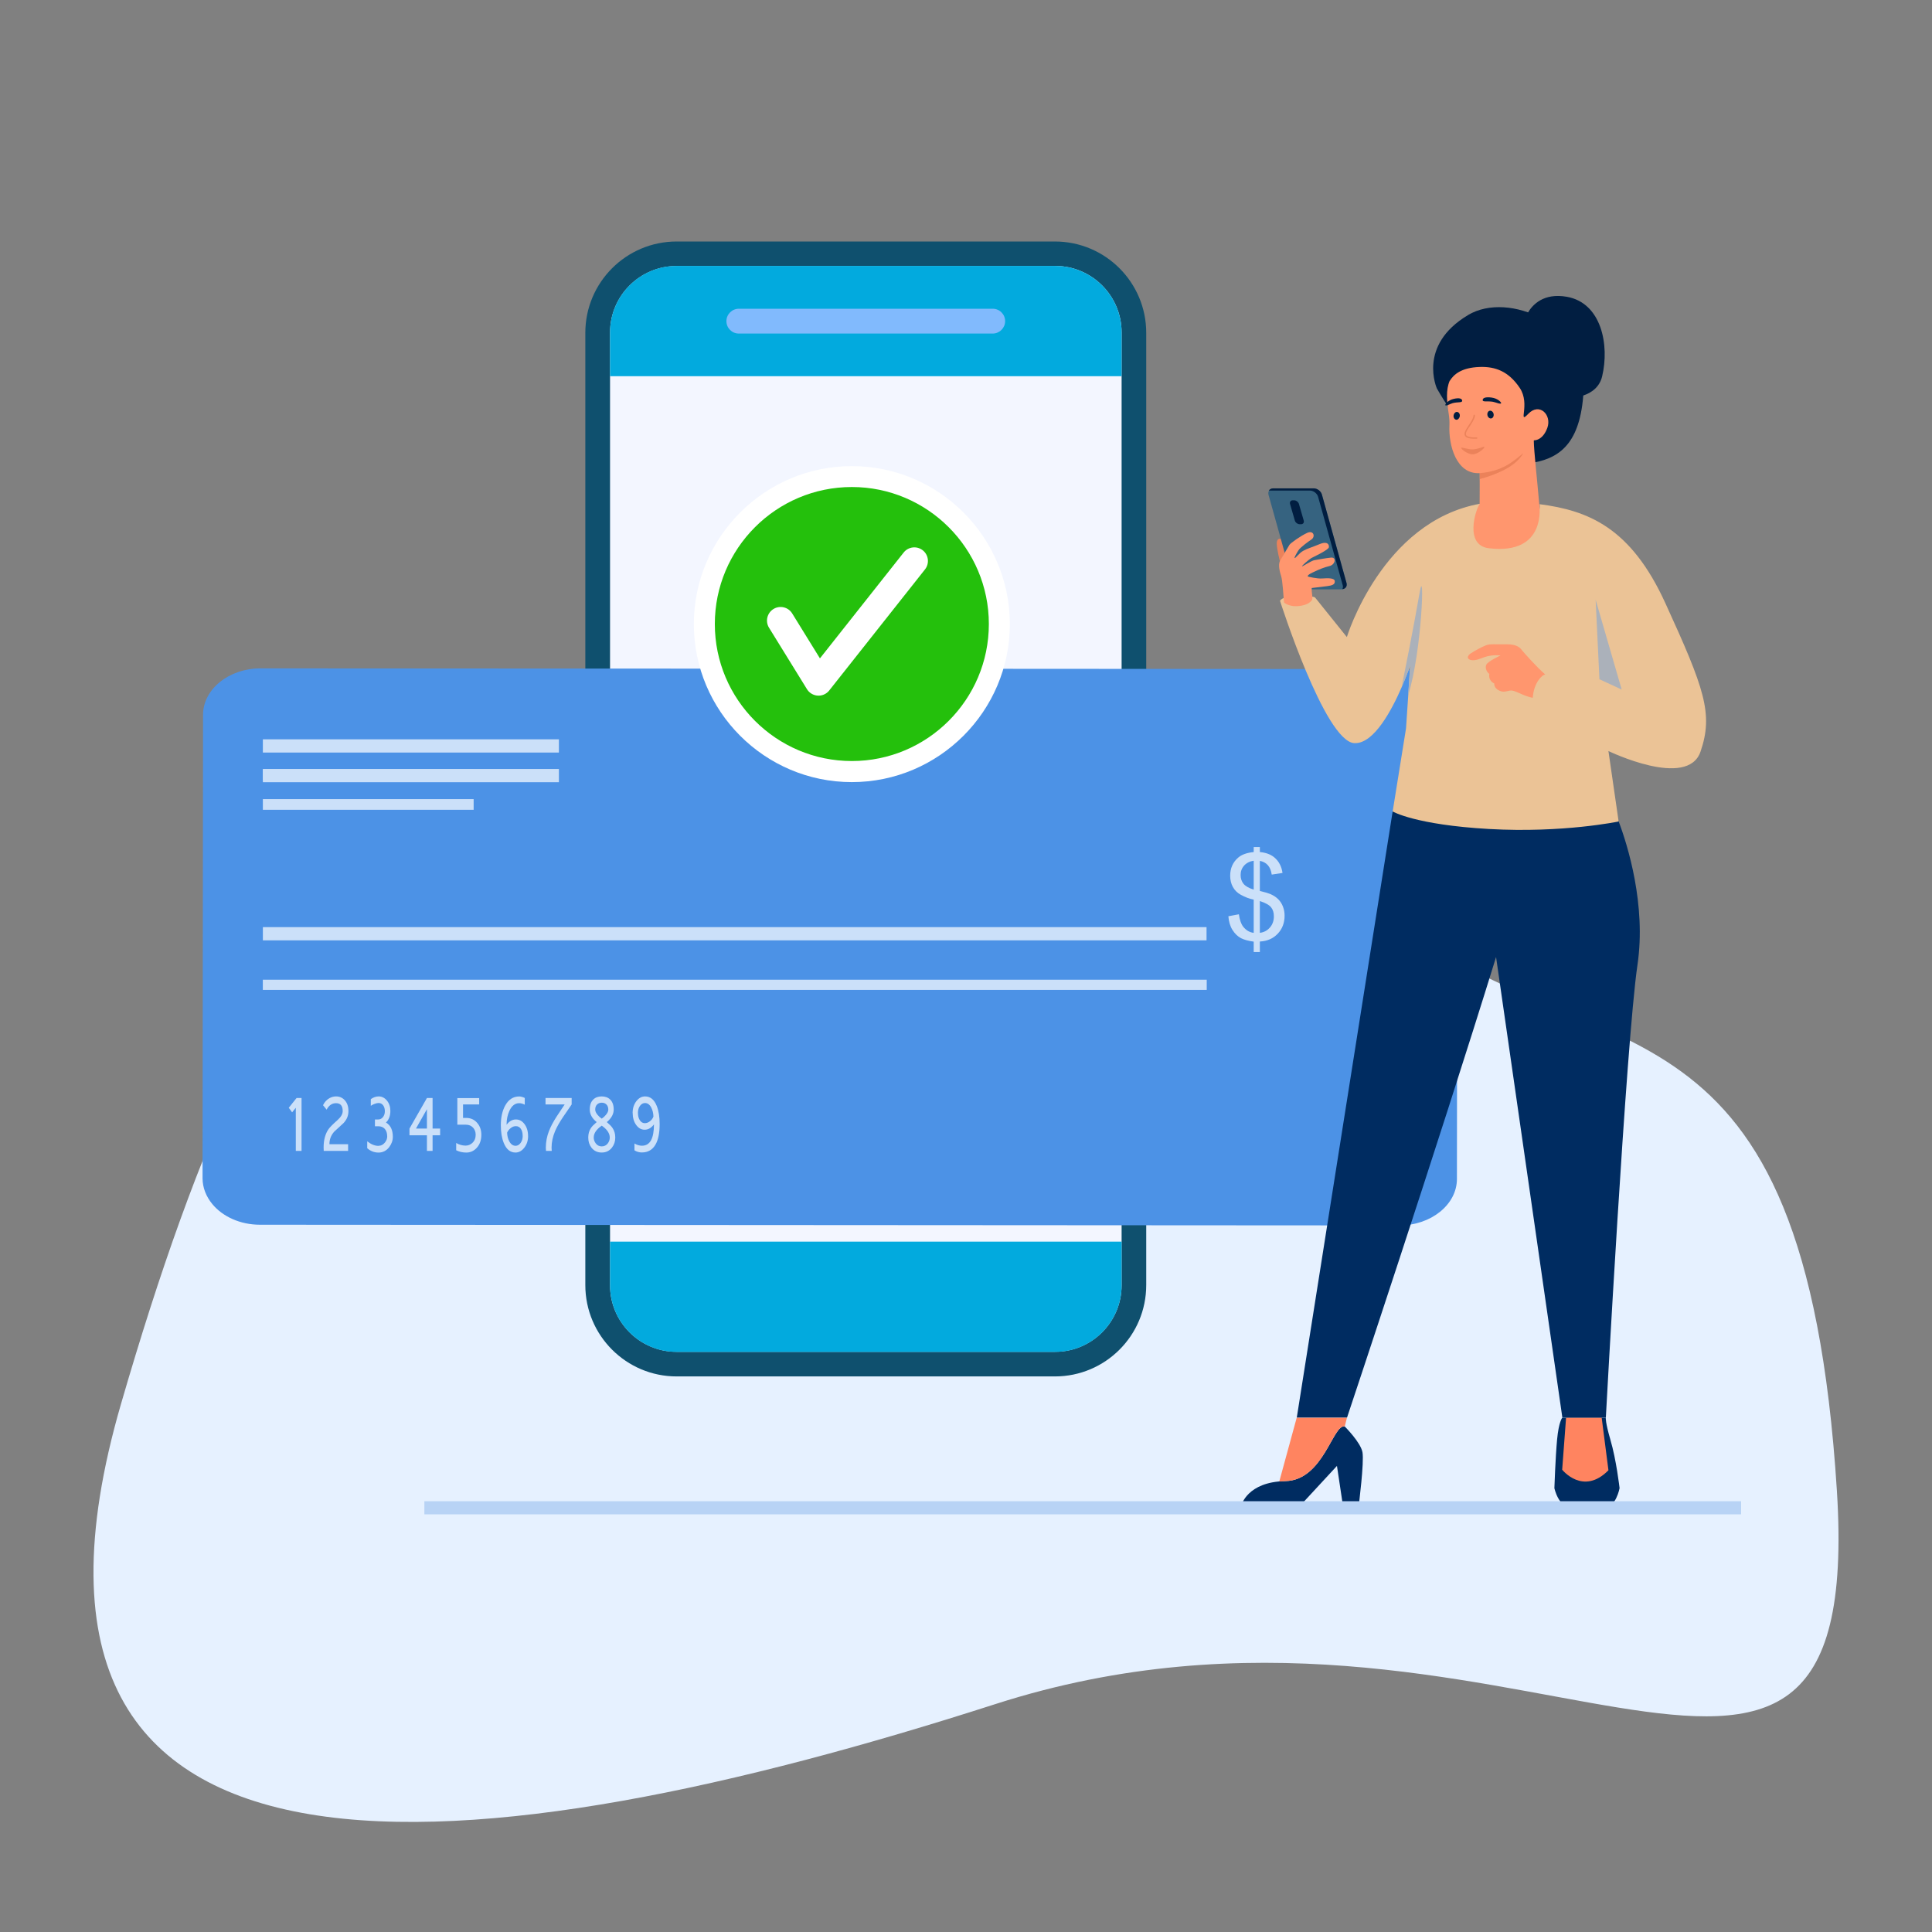 <svg width="248" height="248" viewBox="0 0 248 248" fill="none" xmlns="http://www.w3.org/2000/svg">
<rect x="0" y="0" width="248" height="248" fill="#808080" stroke="none"/>
<path fill-rule="evenodd" clip-rule="evenodd" d="M120.967 84.873C148.26 84.873 159.759 103.846 179.462 118.596C205.541 138.117 231.618 125.409 235.792 191.366C239.508 250.069 193.135 197.722 127.752 218.749C62.367 239.778 -4.225 248.245 15.535 180.209C35.297 112.173 57.55 84.873 120.967 84.873Z" fill="#E6F1FF"/>
<path d="M131.877 171C131.877 173.785 129.854 176.058 127.366 176.058H78.496C76.02 176.058 73.985 173.785 73.985 171V170C73.985 167.215 76.008 164.942 78.496 164.942H127.366C129.842 164.942 131.877 167.215 131.877 170V171Z" fill="#E6F1FF"/>
<path d="M135.409 31H86.861C80.385 31 75.135 36.25 75.135 42.726V164.959C75.135 171.435 80.385 176.684 86.861 176.684H135.409C141.885 176.684 147.135 171.435 147.135 164.959V42.726C147.135 36.25 141.885 31 135.409 31Z" fill="#0F506E"/>
<path d="M86.848 34.134H135.435C140.149 34.134 143.975 37.96 143.975 42.673V164.985C143.975 169.699 140.149 173.524 135.435 173.524H86.848C82.134 173.524 78.308 169.699 78.308 164.985V42.687C78.308 37.973 82.134 34.147 86.848 34.147V34.134Z" fill="#F3F6FF"/>
<path d="M135.435 34.134H86.848C82.134 34.134 78.308 37.96 78.308 42.673V48.288H143.975V42.673C143.975 37.96 140.149 34.134 135.435 34.134Z" fill="#02AADE"/>
<path d="M135.435 173.538H86.848C82.134 173.538 78.308 169.712 78.308 164.998V159.383H143.975V164.998C143.975 169.712 140.149 173.538 135.435 173.538Z" fill="#02AADE"/>
<path d="M127.43 42.817H94.838C93.95 42.817 93.245 42.099 93.245 41.224C93.245 40.349 93.963 39.631 94.838 39.631H127.43C128.318 39.631 129.023 40.349 129.023 41.224C129.023 42.099 128.305 42.817 127.43 42.817Z" fill="#81BAFD"/>
<path d="M187.08 91.857L187.017 151.337C187.017 154.624 183.694 157.301 179.634 157.301L33.368 157.212C30.828 157.212 28.571 156.159 27.254 154.56C26.47 153.608 26 152.467 26 151.236L26.063 91.756C26.063 88.47 29.386 85.793 33.447 85.793L179.712 85.881C181.499 85.881 183.145 86.401 184.415 87.264C186.045 88.368 187.08 90.017 187.08 91.857Z" fill="#4C92E6"/>
<g opacity="0.75">
<path d="M33.742 94.902H71.743V96.602H33.742V94.902Z" fill="#F5F9FF"/>
<path d="M33.742 98.772H60.8V100.142H33.742V98.772Z" fill="#F5F9FF"/>
<path d="M33.742 98.709H71.743V100.409H33.742V98.709Z" fill="#F5F9FF"/>
<path d="M33.742 102.578H60.8V103.949H33.742V102.578Z" fill="#F5F9FF"/>
<path d="M33.743 119.009H154.877V120.709H33.743V119.009Z" fill="#F5F9FF"/>
<path d="M33.737 125.76H154.901V127.069H33.737V125.76Z" fill="#F5F9FF"/>
<path d="M38.708 140.945V147.738H37.971V142.197L37.497 142.784L37.067 142.197L38.067 140.945H38.713H38.708Z" fill="#F5F9FF"/>
<path d="M41.541 147.28C41.541 146.329 41.751 145.546 42.177 144.934C42.335 144.705 42.727 144.309 43.354 143.75C43.775 143.372 43.99 142.995 43.99 142.622C43.99 141.944 43.703 141.61 43.139 141.61C42.617 141.61 42.215 141.886 41.928 142.441L41.464 141.868C41.67 141.447 41.957 141.142 42.325 140.946C42.593 140.807 42.861 140.74 43.134 140.74C43.589 140.74 43.967 140.907 44.263 141.237C44.574 141.581 44.727 142.045 44.727 142.627C44.727 143.21 44.517 143.721 44.096 144.165C43.703 144.528 43.311 144.887 42.919 145.245C42.498 145.703 42.287 146.248 42.287 146.878H44.684V147.738H41.555C41.546 147.581 41.541 147.428 41.541 147.28Z" fill="#F5F9FF"/>
<path d="M48.589 147.079C48.909 147.079 49.177 146.941 49.402 146.668C49.603 146.42 49.703 146.162 49.703 145.89C49.703 145.479 49.603 145.154 49.402 144.92C49.201 144.691 48.918 144.571 48.56 144.571H48.129V143.702H48.536C48.785 143.702 48.99 143.602 49.153 143.401C49.316 143.2 49.402 142.947 49.402 142.641C49.402 142.336 49.325 142.073 49.177 141.877C49.024 141.681 48.833 141.586 48.593 141.586C48.445 141.586 48.263 141.629 48.053 141.71C47.856 141.786 47.708 141.868 47.598 141.949V141.089C47.933 140.855 48.268 140.74 48.608 140.74C49.019 140.74 49.368 140.917 49.66 141.265C49.962 141.624 50.11 142.073 50.11 142.603C50.11 143.229 49.923 143.726 49.546 144.093C50.134 144.438 50.426 145.054 50.426 145.928C50.426 146.401 50.268 146.84 49.962 147.246C49.603 147.715 49.143 147.949 48.589 147.949C48.033 147.949 47.574 147.762 47.139 147.394V146.501C47.632 146.893 48.115 147.089 48.589 147.089V147.079Z" fill="#F5F9FF"/>
<path d="M56.496 145.732H55.529V147.738H54.802V145.732H52.563V144.867L54.802 140.945H55.529V144.867H56.496V145.732ZM54.802 144.867V142.383L53.395 144.867H54.802Z" fill="#F5F9FF"/>
<path d="M61.51 140.945V141.772H59.438V143.501H59.836C60.419 143.501 60.898 143.716 61.261 144.146C61.615 144.556 61.787 145.063 61.787 145.67C61.787 146.362 61.587 146.926 61.185 147.356C60.816 147.752 60.371 147.948 59.855 147.948C59.381 147.948 58.946 147.848 58.558 147.652V146.72C58.946 146.94 59.348 147.055 59.764 147.055C60.089 147.055 60.381 146.94 60.63 146.711C60.917 146.448 61.06 146.1 61.06 145.665C61.06 145.307 60.95 145.006 60.74 144.767C60.506 144.504 60.194 144.37 59.802 144.37H58.706V140.955H61.506L61.51 140.945Z" fill="#F5F9FF"/>
<path d="M67.79 145.819C67.79 146.407 67.627 146.909 67.302 147.324C66.977 147.74 66.599 147.945 66.168 147.945C65.498 147.945 64.996 147.534 64.666 146.718C64.412 146.092 64.288 145.332 64.288 144.434C64.288 143.44 64.475 142.6 64.847 141.917C65.278 141.133 65.881 140.746 66.647 140.746C66.848 140.746 67.087 140.809 67.36 140.937V141.802C67.106 141.673 66.867 141.611 66.637 141.611C66.116 141.611 65.709 141.926 65.403 142.562C65.149 143.092 65.025 143.703 65.025 144.382C65.369 143.923 65.766 143.699 66.221 143.699C66.675 143.699 67.025 143.894 67.326 144.291C67.632 144.697 67.785 145.208 67.785 145.824L67.79 145.819ZM67.091 145.81C67.091 145.428 67.015 145.122 66.857 144.898C66.699 144.668 66.488 144.558 66.216 144.558C65.982 144.558 65.752 144.644 65.541 144.821C65.345 144.974 65.197 145.165 65.096 145.389C65.111 145.819 65.202 146.192 65.379 146.517C65.585 146.894 65.852 147.08 66.187 147.08C66.431 147.08 66.642 146.956 66.823 146.718C67.005 146.474 67.096 146.173 67.096 145.81H67.091Z" fill="#F5F9FF"/>
<path d="M70.49 145.134C70.701 144.595 71.021 143.988 71.452 143.324C71.797 142.808 72.136 142.288 72.481 141.772H70.026V140.945H73.38V141.772C73.016 142.297 72.657 142.827 72.294 143.357C71.83 144.046 71.485 144.652 71.26 145.182C70.954 145.909 70.801 146.62 70.801 147.318C70.801 147.475 70.811 147.619 70.825 147.738H70.088C70.07 147.58 70.064 147.437 70.064 147.318C70.064 146.592 70.203 145.861 70.485 145.134H70.49Z" fill="#F5F9FF"/>
<path d="M76.151 141.142C76.424 140.874 76.787 140.74 77.237 140.74C77.687 140.74 78.055 140.874 78.328 141.142C78.629 141.438 78.778 141.868 78.778 142.431C78.778 142.995 78.481 143.558 77.893 144.036C78.246 144.337 78.495 144.591 78.634 144.805C78.864 145.149 78.979 145.555 78.979 146.018C78.979 146.511 78.84 146.941 78.558 147.304C78.232 147.729 77.797 147.944 77.242 147.944C76.687 147.944 76.252 147.738 75.926 147.323C75.649 146.964 75.51 146.53 75.51 146.018C75.51 145.551 75.625 145.144 75.849 144.801C75.988 144.591 76.237 144.337 76.591 144.036C75.998 143.558 75.706 143.024 75.706 142.431C75.706 141.839 75.855 141.433 76.156 141.142H76.151ZM76.453 146.745C76.649 147.017 76.912 147.155 77.237 147.155C77.562 147.155 77.831 147.022 78.027 146.759C78.189 146.539 78.271 146.291 78.271 146.018C78.271 145.479 77.926 144.968 77.242 144.495C76.558 144.968 76.213 145.479 76.213 146.018C76.213 146.277 76.295 146.52 76.457 146.745H76.453ZM76.715 143.119C76.874 143.31 77.05 143.468 77.242 143.592C77.433 143.468 77.61 143.31 77.768 143.119C77.979 142.871 78.084 142.646 78.084 142.436C78.084 142.145 77.998 141.92 77.826 141.758C77.672 141.615 77.476 141.547 77.242 141.547C77.008 141.547 76.816 141.619 76.663 141.758C76.491 141.915 76.405 142.145 76.405 142.436C76.405 142.646 76.51 142.875 76.715 143.119Z" fill="#F5F9FF"/>
<path d="M81.207 142.857C81.207 142.269 81.366 141.767 81.681 141.356C81.997 140.946 82.37 140.74 82.806 140.74C83.485 140.74 83.987 141.156 84.313 141.987C84.557 142.608 84.676 143.372 84.676 144.284C84.676 145.412 84.504 146.286 84.155 146.907C83.767 147.59 83.179 147.934 82.394 147.934C82.05 147.934 81.734 147.844 81.442 147.662V146.783C81.767 146.974 82.088 147.069 82.404 147.069C83.433 147.069 83.944 146.157 83.944 144.332C83.6 144.791 83.203 145.016 82.753 145.016C82.303 145.016 81.954 144.81 81.658 144.399C81.361 143.988 81.212 143.472 81.212 142.851L81.207 142.857ZM81.892 142.866C81.892 143.248 81.973 143.558 82.136 143.807C82.299 144.05 82.509 144.175 82.763 144.175C83.016 144.175 83.231 144.089 83.442 143.917C83.648 143.759 83.791 143.563 83.877 143.324C83.863 142.89 83.772 142.508 83.6 142.178C83.399 141.786 83.126 141.59 82.796 141.59C82.547 141.59 82.337 141.71 82.16 141.939C81.978 142.183 81.887 142.493 81.887 142.866H81.892Z" fill="#F5F9FF"/>
</g>
<path opacity="0.75" d="M160.931 122.211V120.872C160.262 120.788 159.716 120.639 159.295 120.426C158.878 120.208 158.516 119.858 158.209 119.377C157.906 118.896 157.73 118.309 157.681 117.614L159.027 117.361C159.131 118.08 159.315 118.609 159.578 118.946C159.954 119.422 160.406 119.687 160.931 119.742V115.479C160.381 115.375 159.818 115.162 159.243 114.84C158.816 114.602 158.487 114.272 158.253 113.85C158.025 113.429 157.911 112.95 157.911 112.415C157.911 111.462 158.248 110.691 158.923 110.101C159.374 109.704 160.044 109.461 160.931 109.372V108.732H161.72V109.372C162.499 109.446 163.116 109.675 163.572 110.056C164.157 110.542 164.51 111.209 164.629 112.057L163.245 112.266C163.166 111.74 162.999 111.338 162.747 111.061C162.499 110.778 162.156 110.592 161.72 110.503V114.364C162.394 114.532 162.841 114.664 163.059 114.758C163.476 114.941 163.815 115.164 164.078 115.427C164.341 115.69 164.542 116.003 164.681 116.365C164.824 116.727 164.896 117.118 164.896 117.54C164.896 118.467 164.601 119.241 164.011 119.861C163.421 120.481 162.657 120.813 161.72 120.858V122.211H160.931ZM160.931 110.488C160.411 110.567 159.999 110.776 159.697 111.113C159.399 111.45 159.25 111.849 159.25 112.31C159.25 112.767 159.377 113.148 159.63 113.456C159.888 113.763 160.321 114.009 160.931 114.192V110.488ZM161.72 119.742C162.241 119.677 162.67 119.452 163.007 119.065C163.349 118.678 163.52 118.199 163.52 117.629C163.52 117.143 163.399 116.754 163.156 116.461C162.918 116.164 162.439 115.898 161.72 115.665V119.742Z" fill="#F5F9FF"/>
<path d="M122.734 93.495C130.13 86.099 130.13 74.107 122.734 66.711C115.337 59.314 103.345 59.314 95.949 66.711C88.553 74.107 88.553 86.099 95.949 93.495C103.345 100.892 115.337 100.892 122.734 93.495Z" fill="#24C00C"/>
<path fill-rule="evenodd" clip-rule="evenodd" d="M98.716 80.58C98.21 79.759 98.464 78.683 99.285 78.176C100.105 77.669 101.182 77.923 101.689 78.744L105.251 84.511L115.998 70.925C116.596 70.169 117.693 70.04 118.45 70.638C119.206 71.235 119.335 72.333 118.738 73.089L106.487 88.577C106.357 88.755 106.191 88.912 105.991 89.035C105.171 89.542 104.094 89.287 103.587 88.467L98.716 80.58Z" fill="white"/>
<path d="M109.346 100.396C98.157 100.396 89.065 91.291 89.065 80.115C89.065 68.939 98.17 59.835 109.346 59.835C120.522 59.835 129.626 68.939 129.626 80.115C129.626 91.291 120.522 100.396 109.346 100.396ZM109.346 62.516C99.644 62.516 91.759 70.402 91.759 80.103C91.759 89.805 99.644 97.69 109.346 97.69C119.047 97.69 126.933 89.805 126.933 80.103C126.933 70.402 119.047 62.516 109.346 62.516Z" fill="white"/>
<path d="M172.618 183.111C172.618 183.111 174.653 185.134 174.891 186.408C175.129 187.693 174.415 193.24 174.415 193.24H172.38L171.618 188.169L166.928 193.24H159.347C159.347 193.24 160.073 190.217 164.988 190.121C169.904 190.026 171.094 182.742 172.618 183.111Z" fill="#002C61"/>
<path d="M164.988 190.121C169.904 190.026 171.094 182.742 172.618 183.111L172.903 181.98H166.452L164.215 190.169C164.465 190.145 164.727 190.133 165 190.121H164.988Z" fill="#FF8460"/>
<path d="M206.717 184.801C206.063 182.575 206.122 181.98 206.122 181.98H203.956H200.54C200.54 181.98 200.088 182.492 199.874 184.801C199.659 187.122 199.528 191.026 199.528 191.026C199.528 191.026 200.052 193.525 201.718 193.525C203.385 193.525 204.051 193.525 204.051 193.525C204.253 193.525 204.813 193.525 205.944 193.525C207.431 193.525 207.896 191.026 207.896 191.026C207.896 191.026 207.479 187.372 206.717 184.813V184.801Z" fill="#002C61"/>
<path d="M201.028 181.98L200.528 188.657C200.528 188.657 203.206 192.038 206.467 188.729L205.598 181.98H201.028Z" fill="#FF8460"/>
<path d="M179.151 104.164C179.211 104.188 179.294 104.212 179.377 104.235C180.639 104.747 184.055 105.807 191.16 106.199C200.087 106.699 206.907 105.414 207.692 105.247C207.716 105.307 207.74 105.378 207.776 105.438C208.918 108.437 211.334 116.173 210.192 123.862C208.74 133.765 206.133 181.968 206.133 181.968H200.551L192.041 122.85C184.483 147.309 172.914 181.957 172.914 181.957H166.463L178.77 104.14H179.163L179.151 104.164Z" fill="#002C61"/>
<path d="M166.164 76.432C167.795 76.289 168.795 76.682 168.795 76.682L172.889 81.776C172.889 81.776 177.388 66.946 189.981 64.661C189.981 64.661 189.981 64.685 189.981 64.697C189.862 65.184 189.945 65.625 190.231 66.006C190.802 66.732 192.135 67.196 193.718 67.196C195.301 67.196 196.658 66.744 197.277 66.006C197.586 65.637 197.705 65.208 197.634 64.72C203.847 65.53 209.322 67.684 213.761 77.396C218.808 88.429 219.95 91.631 218.284 96.487C216.618 101.331 206.465 96.404 206.465 96.404L207.774 105.449C207.774 105.449 200.657 106.949 191.159 106.414C181.661 105.878 178.769 104.164 178.769 104.164L180.483 93.5L180.768 89.263L181.018 85.442C181.006 85.466 180.602 86.644 179.935 88.191C178.662 91.131 176.4 95.392 173.972 95.392C171.544 95.392 173.877 95.392 173.829 95.392C170.044 95.13 164.308 77.122 164.308 77.122C164.308 77.122 164.546 76.587 166.176 76.432H166.164Z" fill="#EBC396"/>
<path d="M205.31 87.192L204.822 76.98L208.167 88.513L205.31 87.192Z" fill="#ABB1BA"/>
<path d="M181.006 85.442L180.756 89.263C182.542 83.585 182.923 72.004 182.22 76.123C181.542 80.122 180.197 86.811 179.923 88.191C180.59 86.644 180.995 85.466 181.006 85.442Z" fill="#ABB1BA"/>
<path d="M165.129 70.612C165.129 70.612 164.724 69.362 164.498 69.231C164.272 69.088 163.856 69.112 163.891 69.85C163.927 70.588 164.296 72.064 164.296 72.064L165.129 70.612Z" fill="#EB825A"/>
<path d="M163.44 62.697H168.629C169.093 62.697 169.569 63.054 169.688 63.506L172.842 74.837C172.961 75.278 172.688 75.647 172.235 75.647H167.046C166.582 75.647 166.106 75.29 165.987 74.837L165.796 74.159L164.13 68.16L162.833 63.518C162.714 63.078 162.987 62.709 163.44 62.709V62.697Z" fill="#366380"/>
<path d="M166.212 66.827C166.284 67.077 166.57 67.291 166.831 67.291H167.01C167.272 67.291 167.427 67.077 167.355 66.827L166.736 64.685C166.665 64.435 166.379 64.221 166.117 64.221H165.939C165.677 64.221 165.522 64.435 165.594 64.685L166.212 66.827Z" fill="#011E41"/>
<path d="M172.354 75.111L169.2 63.78C169.081 63.34 168.605 62.971 168.141 62.971H162.952C162.928 62.971 162.904 62.971 162.88 62.971C162.987 62.792 163.19 62.685 163.44 62.685H168.629C169.093 62.685 169.569 63.042 169.688 63.494L172.842 74.825C172.961 75.242 172.723 75.587 172.307 75.623C172.39 75.48 172.414 75.301 172.354 75.111Z" fill="#011E41"/>
<path d="M168.403 77.039C168.201 77.313 167.879 77.539 167.391 77.67C165.642 78.134 164.821 77.337 164.821 77.337C164.725 76.265 164.642 74.563 164.452 73.944C164.154 73.004 164.083 72.326 164.368 71.862C164.666 71.397 165.368 70.171 165.523 69.933C165.678 69.695 166.987 68.767 167.808 68.398C168.641 68.029 168.879 68.91 168.32 69.267C168.058 69.433 166.915 70.255 166.677 70.636C166.439 71.016 166.082 71.624 166.201 71.635C166.32 71.635 166.773 70.993 167.284 70.707C167.796 70.421 168.308 70.29 169.474 69.814C170.617 69.362 170.677 70.195 170.534 70.35C170.129 70.79 168.617 71.481 168.332 71.635C168.046 71.79 167.023 72.683 167.142 72.695C167.261 72.695 168.344 71.969 168.713 71.909C169.082 71.85 170.129 71.647 170.855 71.576C171.569 71.504 171.426 72.469 170.665 72.659C169.903 72.849 169.451 73.04 168.534 73.468C167.618 73.897 167.915 74.016 167.915 74.016C167.915 74.016 169.046 74.313 169.76 74.254C170.474 74.194 171.272 74.206 171.331 74.551C171.414 75.028 170.998 75.158 170.343 75.242C169.689 75.325 168.379 75.48 168.379 75.48C168.344 76.194 168.558 76.646 168.415 77.027L168.403 77.039Z" fill="#FF966E"/>
<path d="M188.553 84.073C188.6 84.014 188.684 83.954 188.779 83.883C189.374 83.478 190.35 82.978 190.779 82.823C191.278 82.633 191.85 82.728 193.349 82.704C194.849 82.681 195.182 83.24 195.385 83.49C195.551 83.704 197.253 85.632 198.36 86.585C197.92 86.608 196.872 87.703 196.753 89.572C195.754 89.405 194.718 88.763 194.171 88.656C193.587 88.537 193.207 89.001 192.469 88.656C191.719 88.322 191.814 87.739 191.814 87.739C190.957 87.323 191.183 86.501 191.183 86.501C190.898 86.358 190.564 85.74 190.802 85.299C191.04 84.859 192.623 84.133 192.623 84.133C190.683 83.978 190.16 84.668 189.267 84.74C188.993 84.764 188.791 84.74 188.648 84.668C188.351 84.525 188.374 84.287 188.553 84.073Z" fill="#FF966E"/>
<path d="M203.204 49.628C203.287 47.176 202.382 44.903 200.585 43.047C199.359 41.785 197.788 40.797 196.098 40.19C196.705 39.119 198.133 37.572 201.121 38.095C205.584 38.881 206.62 44.308 205.656 48.319C205.346 49.617 204.37 50.426 203.144 50.795C203.18 50.414 203.192 50.021 203.216 49.617L203.204 49.628Z" fill="#011E41"/>
<path d="M188.445 40.44C193.706 37.298 203.561 41.773 203.299 49.628C203.061 56.555 200.502 58.71 196.884 59.376C196.824 58.186 196.8 57.222 196.788 56.555V56.52L196.836 56.448L196.872 56.401H196.931H196.943C197.11 56.401 197.991 56.329 198.526 54.877C198.74 54.282 198.669 53.639 198.348 53.175C198.098 52.818 197.741 52.628 197.36 52.628C196.979 52.628 196.598 52.818 196.253 53.187C195.884 53.568 195.753 53.651 195.646 53.651C195.598 53.651 195.551 53.627 195.527 53.592C195.444 53.497 195.467 53.294 195.503 52.937C195.586 52.187 195.717 50.938 194.979 49.843C193.753 48.022 192.289 47.2 190.23 47.2C188.171 47.2 190.028 47.2 189.933 47.2C188.088 47.272 186.862 47.831 186.196 48.914C185.767 49.902 185.815 51.08 185.969 52.33C185.029 50.914 184.446 49.866 184.446 49.866C184.446 49.866 181.923 44.332 188.433 40.452L188.445 40.44Z" fill="#011E41"/>
<path d="M186.113 48.867C186.589 48.105 187.541 47.188 189.933 47.105C191.945 47.034 193.647 47.665 195.075 49.783C196.503 51.902 194.754 54.604 196.182 53.116C197.61 51.628 199.229 53.259 198.622 54.925C198.015 56.591 196.92 56.52 196.92 56.52C196.92 56.52 196.92 56.532 196.884 56.567C196.908 57.996 197.289 61.257 197.586 64.72C197.586 64.72 198.681 71.29 191.112 70.374C187.957 69.993 189.398 65.458 189.933 64.697C189.957 62.852 189.933 61.388 189.933 60.733C186.934 60.912 185.934 57.139 186.053 54.627C186.077 54.139 186.041 53.651 185.97 53.175C185.708 51.438 185.589 50.045 186.089 48.879L186.113 48.867Z" fill="#FF966E"/>
<path d="M190.931 53.282C190.979 53.556 191.205 53.747 191.419 53.711C191.633 53.675 191.776 53.425 191.728 53.151C191.681 52.878 191.455 52.687 191.241 52.723C191.026 52.759 190.883 53.009 190.931 53.282Z" fill="#011E41"/>
<path d="M187.385 53.413C187.349 53.687 187.147 53.901 186.933 53.878C186.718 53.854 186.552 53.616 186.587 53.342C186.623 53.068 186.825 52.854 187.04 52.878C187.266 52.902 187.421 53.14 187.385 53.413Z" fill="#011E41"/>
<path d="M192.693 51.723C192.657 51.592 192.241 51.14 191.467 51.033C190.682 50.926 190.313 51.081 190.324 51.366C190.324 51.676 191.205 51.39 191.931 51.652C192.657 51.914 192.705 51.783 192.693 51.735V51.723Z" fill="#011E41"/>
<path d="M185.516 51.985C185.54 51.842 185.885 51.366 186.611 51.2C187.337 51.033 187.682 51.164 187.694 51.45C187.694 51.759 186.885 51.533 186.218 51.842C185.564 52.152 185.516 52.033 185.516 51.973V51.985Z" fill="#011E41"/>
<path d="M189.562 56.317C189.61 56.317 189.646 56.282 189.646 56.234C189.646 56.187 189.61 56.151 189.562 56.151C188.777 56.175 188.324 56.067 188.205 55.853C188.063 55.603 188.372 55.139 188.705 54.651L188.753 54.58C189.384 53.639 189.336 53.342 189.312 53.294C189.3 53.247 189.253 53.223 189.205 53.235C189.158 53.247 189.134 53.294 189.146 53.342C189.146 53.354 189.181 53.627 188.598 54.484L188.551 54.556C188.182 55.115 187.86 55.591 188.051 55.937C188.205 56.222 188.682 56.341 189.562 56.317Z" fill="#EB825A"/>
<path d="M190.432 57.353C190.432 57.353 189.646 57.662 189.063 57.686C188.48 57.71 187.837 57.448 187.599 57.46C187.361 57.46 188.277 58.341 189.087 58.317C189.825 58.293 190.896 57.246 190.432 57.365V57.353Z" fill="#EB825A"/>
<path d="M190.087 60.721C192.789 60.471 194.158 59.329 195.538 58.162C195.015 59.091 193.801 60.424 189.968 61.495C189.968 61.173 189.968 60.923 189.968 60.733C190.004 60.733 190.052 60.733 190.087 60.733V60.721Z" fill="#EB825A"/>
<path d="M223.494 192.703H54.475V194.385H223.494V192.703Z" fill="#B8D3F5"/>
</svg>
